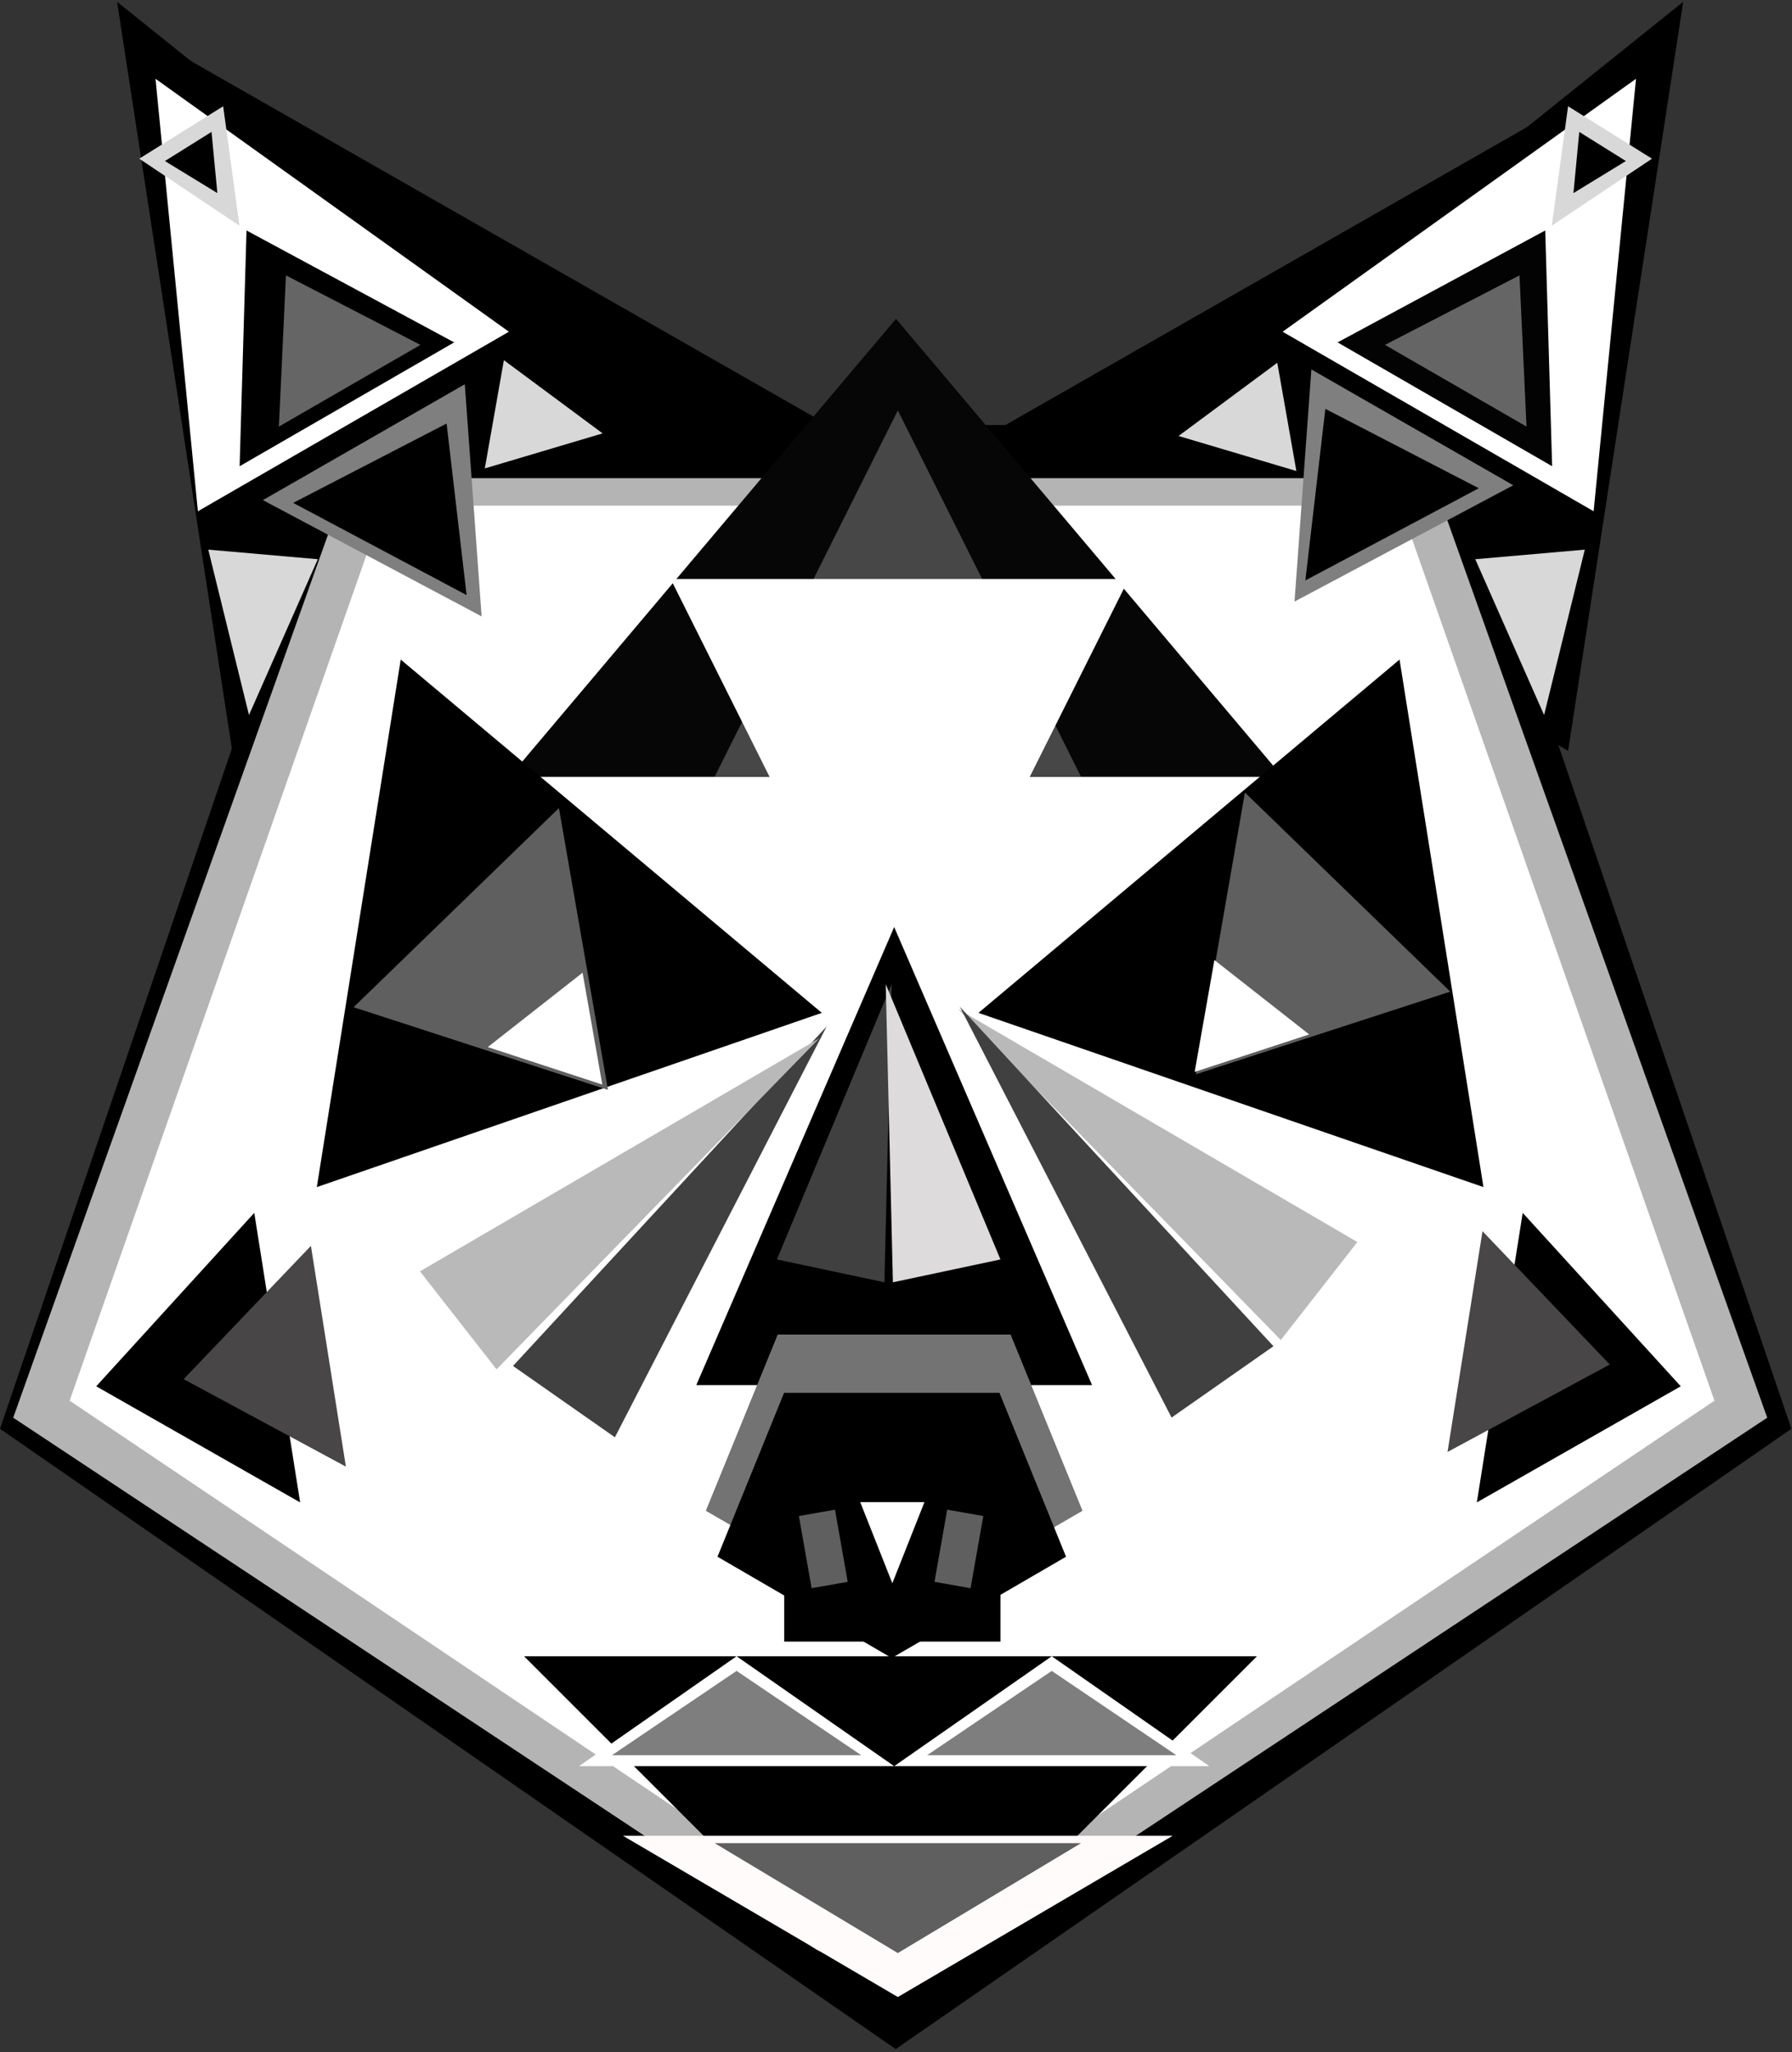 <?xml version="1.0" encoding="UTF-8" standalone="no"?>
<svg width="489px" height="560px" viewBox="0 0 489 560" version="1.1" xmlns="http://www.w3.org/2000/svg" xmlns:xlink="http://www.w3.org/1999/xlink">
    <rect x="0" y="0" width="489" height="560" fill="#333333" stroke="none"/>
    <!-- Generator: Sketch 3.8.2 (29753) - http://www.bohemiancoding.com/sketch -->
    <title>wolf</title>
    <desc>Created with Sketch.</desc>
    <defs></defs>
    <g id="Page-1" stroke="none" stroke-width="1" fill="none" fill-rule="evenodd">
        <g id="Wolf_white" transform="translate(-33, -37)">
            <polygon id="Triangle-2-Copy-4" fill="#000000" transform="translate(113.131, 120.949) rotate(-30) translate(-113.131, -120.949) " points="113.131 24.59 188.131 217.308 38.131 217.308"></polygon>
            <polygon id="Triangle-2-Copy-12" fill="#000000" transform="translate(137.926, 124.084) rotate(-39) translate(-137.926, -124.084) " points="137.926 27.725 212.926 220.442 62.926 220.442"></polygon>
            <polygon id="Triangle-2-Copy-13" fill="#000000" transform="translate(424.926, 126.084) scale(-1, 1) rotate(-39) translate(-424.926, -126.084) " points="424.926 29.725 499.926 222.442 349.926 222.442"></polygon>
            <polygon id="Triangle-2-Copy-5" fill="#000000" transform="translate(444.131, 120.949) rotate(30) translate(-444.131, -120.949) " points="444.131 24.59 519.131 217.308 369.131 217.308"></polygon>
            <polygon id="Polygon-1" fill="#000000" transform="translate(277.422, 374.605) rotate(180) translate(-277.422, -374.605) " points="277.422 153 521.843 322.291 428.482 596.209 126.361 596.209 33 322.291"></polygon>
            <polygon id="Polygon-1-Copy-2" stroke="#000000" fill="#B5B4B4" transform="translate(275.92, 375) rotate(180) translate(-275.92, -375) " points="275.92 167 515.84 325.898 424.199 583 127.641 583 36 325.898"></polygon>
            <polygon id="Polygon-1-Copy" fill="#FFFFFF" transform="translate(276.422, 372.605) rotate(180) translate(-276.422, -372.605) " points="276.422 175 500.843 325.956 415.122 570.209 137.721 570.209 52 325.956"></polygon>
            <polygon id="Triangle-6" fill="#060606" points="277.5 124 383 249 172 249"></polygon>
            <polygon id="Triangle-6-Copy-2" fill="#474747" points="278 149 328 249 228 249"></polygon>
            <polygon id="Triangle-6-Copy" fill="#FFFFFF" transform="translate(278.5, 257.5) rotate(180) translate(-278.5, -257.5) " points="278.5 195 341 320 216 320"></polygon>
            <polygon id="Triangle-1" fill="#000000" points="277 290 331 415 223 415"></polygon>
            <polygon id="Triangle-1-Copy" fill="#404040" transform="translate(222.737, 368.314) rotate(35) translate(-222.737, -368.314) " points="222.737 305.814 239.708 430.814 205.766 430.814"></polygon>
            <polygon id="Triangle-1-Copy-5" fill="#404040" transform="translate(267.989, 344.702) rotate(12) translate(-267.989, -344.702) " points="267.989 304.702 282.989 384.702 252.989 384.702"></polygon>
            <polygon id="Triangle-1-Copy-6" fill="#DDDBDB" transform="translate(283.011, 344.702) scale(-1, 1) rotate(12) translate(-283.011, -344.702) " points="283.011 304.702 298.011 384.702 268.011 384.702"></polygon>
            <polygon id="Triangle-1-Copy-3" fill="#B9B9B9" transform="translate(207.301, 358.852) rotate(52) translate(-207.301, -358.852) " points="207.301 296.352 224.272 421.352 190.33 421.352"></polygon>
            <polygon id="Triangle-1-Copy-4" fill="#B9B9B9" transform="translate(343.699, 350.852) scale(-1, 1) rotate(52) translate(-343.699, -350.852) " points="343.699 288.352 360.67 413.352 326.728 413.352"></polygon>
            <polygon id="Triangle-1-Copy-2" fill="#404040" transform="translate(330.751, 362.931) scale(-1, 1) rotate(35) translate(-330.751, -362.931) " points="330.751 300.431 347.722 425.431 313.779 425.431"></polygon>
            <polygon id="Polygon-2" fill="#747373" transform="translate(277, 436) rotate(-180) translate(-277, -436) " points="277 393 328.357 422.712 308.74 470.788 245.26 470.788 225.643 422.712"></polygon>
            <polygon id="Polygon-2-Copy" fill="#747373" transform="translate(277, 436) rotate(-180) translate(-277, -436) " points="277 393 328.357 422.712 308.74 470.788 245.26 470.788 225.643 422.712"></polygon>
            <polygon id="Triangle-2" fill="#FFFFFF" transform="translate(102.435, 105.265) rotate(-30) translate(-102.435, -105.265) " points="102.435 51.265 151.435 159.265 53.435 159.265"></polygon>
            <polygon id="Triangle-2-Copy-2" fill="#000000" transform="translate(113.966, 123.62) rotate(-30) translate(-113.966, -123.62) " points="113.966 96.231 147.767 151.008 80.166 151.008"></polygon>
            <polygon id="Triangle-2-Copy-10" fill="#656565" transform="translate(119.721, 127.21) rotate(-30) translate(-119.721, -127.21) " points="119.721 109.82 142.021 144.6 97.421 144.6"></polygon>
            <polygon id="Triangle-2-Copy-6" fill="#807F7F" transform="translate(147.208, 165.611) scale(-1, 1) rotate(-28) translate(-147.208, -165.611) " points="147.208 138.721 181.008 192.501 113.408 192.501"></polygon>
            <polygon id="Triangle-2-Copy-8" fill="#000000" transform="translate(145.766, 169.702) scale(-1, 1) rotate(-28) translate(-145.766, -169.702) " points="145.766 150.312 172.566 189.092 118.966 189.092"></polygon>
            <polygon id="Triangle-2-Copy-7" fill="#807F7F" transform="translate(403.468, 161.561) rotate(-28) translate(-403.468, -161.561) " points="403.468 134.671 437.268 188.451 369.668 188.451"></polygon>
            <polygon id="Triangle-2-Copy-9" fill="#000000" transform="translate(403.766, 165.702) rotate(-28) translate(-403.766, -165.702) " points="403.766 146.312 430.566 185.092 376.966 185.092"></polygon>
            <polygon id="Triangle-2-Copy" fill="#FFFFFF" transform="translate(452.435, 105.265) rotate(30) translate(-452.435, -105.265) " points="452.435 51.265 501.435 159.265 403.435 159.265"></polygon>
            <polygon id="Triangle-9-Copy-2" fill="#FFFFFF" points="171 484 381 484 276 584"></polygon>
            <polygon id="Triangle-2-Copy-3" fill="#030303" transform="translate(440.966, 123.62) rotate(30) translate(-440.966, -123.62) " points="440.966 96.231 474.767 151.008 407.166 151.008"></polygon>
            <polygon id="Triangle-9" fill="#000000" points="176 489 376 489 276 589"></polygon>
            <polygon id="Triangle-2-Copy-11" fill="#656565" transform="translate(438.942, 127.21) scale(-1, 1) rotate(-30) translate(-438.942, -127.21) " points="438.942 109.82 461.242 144.6 416.642 144.6"></polygon>
            <polygon id="Triangle-7" fill="#FFFBFB" points="203 538 353 538 278 582"></polygon>
            <polygon id="Triangle-7-Copy-2" fill="#605F5F" points="228 540 328 540 278 570"></polygon>
            <polygon id="Polygon-3" fill="#000000" transform="translate(276.344, 449.48) rotate(180) translate(-276.344, -449.48) " points="276.344 409.48 323.897 437.12 305.733 481.841 246.954 481.841 228.791 437.12"></polygon>
            <rect id="Rectangle-3" fill="#000000" x="247" y="455" width="59" height="30"></rect>
            <rect id="Rectangle-1" fill="#605F5F" transform="translate(257.661, 459.716) rotate(-10) translate(-257.661, -459.716) " x="252.661" y="449.716" width="10" height="20"></rect>
            <rect id="Rectangle-1-Copy" fill="#605F5F" transform="translate(294.661, 459.716) rotate(10) translate(-294.661, -459.716) " x="289.661" y="449.716" width="10" height="20"></rect>
            <polygon id="Triangle-7" fill="#FFFFFF" points="234 489 277 519 191 519"></polygon>
            <polygon id="Triangle-7-Copy-3" fill="#7E7E7E" points="234 493 268 516 200 516"></polygon>
            <polygon id="Triangle-7-Copy" fill="#FFFFFF" points="320 489 363 519 277 519"></polygon>
            <polygon id="Triangle-7-Copy-4" fill="#7E7E7E" points="320 493 354 516 286 516"></polygon>
            <polygon id="Triangle-9" stroke="#000000" fill="#FFFFFF" points="267 446.433 286 446.433 276.5 470.433"></polygon>
            <polygon id="Triangle-9" fill="#000000" transform="translate(159.628, 313.087) rotate(220) translate(-159.628, -313.087) " points="159.628 250.587 234.628 375.587 84.628 375.587"></polygon>
            <polygon id="Triangle-9-Copy" fill="#000000" transform="translate(397.628, 313.087) scale(-1, 1) rotate(220) translate(-397.628, -313.087) " points="397.628 250.587 472.628 375.587 322.628 375.587"></polygon>
            <polygon id="Triangle-11" fill="#605F5F" transform="translate(174.859, 290.341) rotate(18) translate(-174.859, -290.341) " points="174.859 255.841 211.359 324.841 138.359 324.841"></polygon>
            <polygon id="Triangle-11-Copy" fill="#605F5F" transform="translate(383.375, 286.091) rotate(-18) translate(-383.375, -286.091) " points="383.375 251.591 419.875 320.591 346.875 320.591"></polygon>
            <polygon id="Triangle-13" fill="#FFFFFF" transform="translate(180.384, 320.24) rotate(-100) translate(-180.384, -320.24) " points="180.384 305.74 195.884 334.74 164.884 334.74"></polygon>
            <polygon id="Triangle-13-Copy" fill="#FFFFFF" transform="translate(375.971, 316.782) scale(-1, 1) rotate(-100) translate(-375.971, -316.782) " points="375.971 302.282 391.471 331.282 360.471 331.282"></polygon>
            <polygon id="Triangle-18" fill="#D8D8D8" transform="translate(182.669, 152.669) rotate(100) translate(-182.669, -152.669) " points="182.669 137.669 197.669 167.669 167.669 167.669"></polygon>
            <polygon id="Triangle-18-Copy-2" fill="#D8D8D8" transform="translate(102.86, 210.224) rotate(185) translate(-102.86, -210.224) " points="102.86 188.224 117.86 232.224 87.86 232.224"></polygon>
            <polygon id="Triangle-18-Copy-3" fill="#D8D8D8" transform="translate(452.435, 210.224) scale(-1, 1) rotate(185) translate(-452.435, -210.224) " points="452.435 188.224 467.435 232.224 437.435 232.224"></polygon>
            <polygon id="Triangle-18-Copy" fill="#D8D8D8" transform="translate(369.377, 153.377) scale(-1, 1) rotate(100) translate(-369.377, -153.377) " points="369.377 138.377 384.377 168.377 354.377 168.377"></polygon>
            <polygon id="Triangle-18-Copy-4" fill="#D8D8D8" transform="translate(464.397, 85.875) scale(-1, 1) rotate(148) translate(-464.397, -85.875) " points="464.397 70.875 477.897 100.875 450.897 100.875"></polygon>
            <polygon id="Triangle-18-Copy-5" fill="#D8D8D8" transform="translate(90.397, 85.875) rotate(148) translate(-90.397, -85.875) " points="90.397 70.875 103.897 100.875 76.897 100.875"></polygon>
            <polygon id="Triangle-18-Copy-6" fill="#000000" transform="translate(88.335, 83.335) rotate(148) translate(-88.335, -83.335) " points="88.335 75.835 95.835 90.835 80.835 90.835"></polygon>
            <polygon id="Triangle-18-Copy-7" fill="#000000" transform="translate(466.335, 83.335) scale(-1, 1) rotate(148) translate(-466.335, -83.335) " points="466.335 75.835 473.835 90.835 458.835 90.835"></polygon>
            <polygon id="Triangle-27-Copy-3" fill="#FFFFFF" transform="translate(462.452, 410.077) rotate(99) translate(-462.452, -410.077) " points="462.452 380.077 512.452 440.077 412.452 440.077"></polygon>
            <polygon id="Triangle-27" fill="#000000" transform="translate(466.95, 411.418) rotate(99) translate(-466.95, -411.418) " points="466.95 386.418 506.95 436.418 426.95 436.418"></polygon>
            <polygon id="Triangle-27-Copy-2" fill="#FFFFFF" transform="translate(89.452, 409.077) scale(-1, 1) rotate(99) translate(-89.452, -409.077) " points="89.452 379.077 139.452 439.077 39.452 439.077"></polygon>
            <polygon id="Triangle-27-Copy" fill="#000000" transform="translate(83.95, 411.418) scale(-1, 1) rotate(99) translate(-83.95, -411.418) " points="83.95 386.418 123.95 436.418 43.95 436.418"></polygon>
            <polygon id="Triangle-27-Copy-4" fill="#484646" transform="translate(102.86, 410.253) scale(-1, 1) rotate(99) translate(-102.86, -410.253) " points="102.86 390.253 133.36 430.253 72.36 430.253"></polygon>
            <polygon id="Triangle-27-Copy-5" fill="#484646" transform="translate(452.525, 406.253) rotate(99) translate(-452.525, -406.253) " points="452.525 386.253 483.025 426.253 422.025 426.253"></polygon>
        </g>
    </g>
</svg>